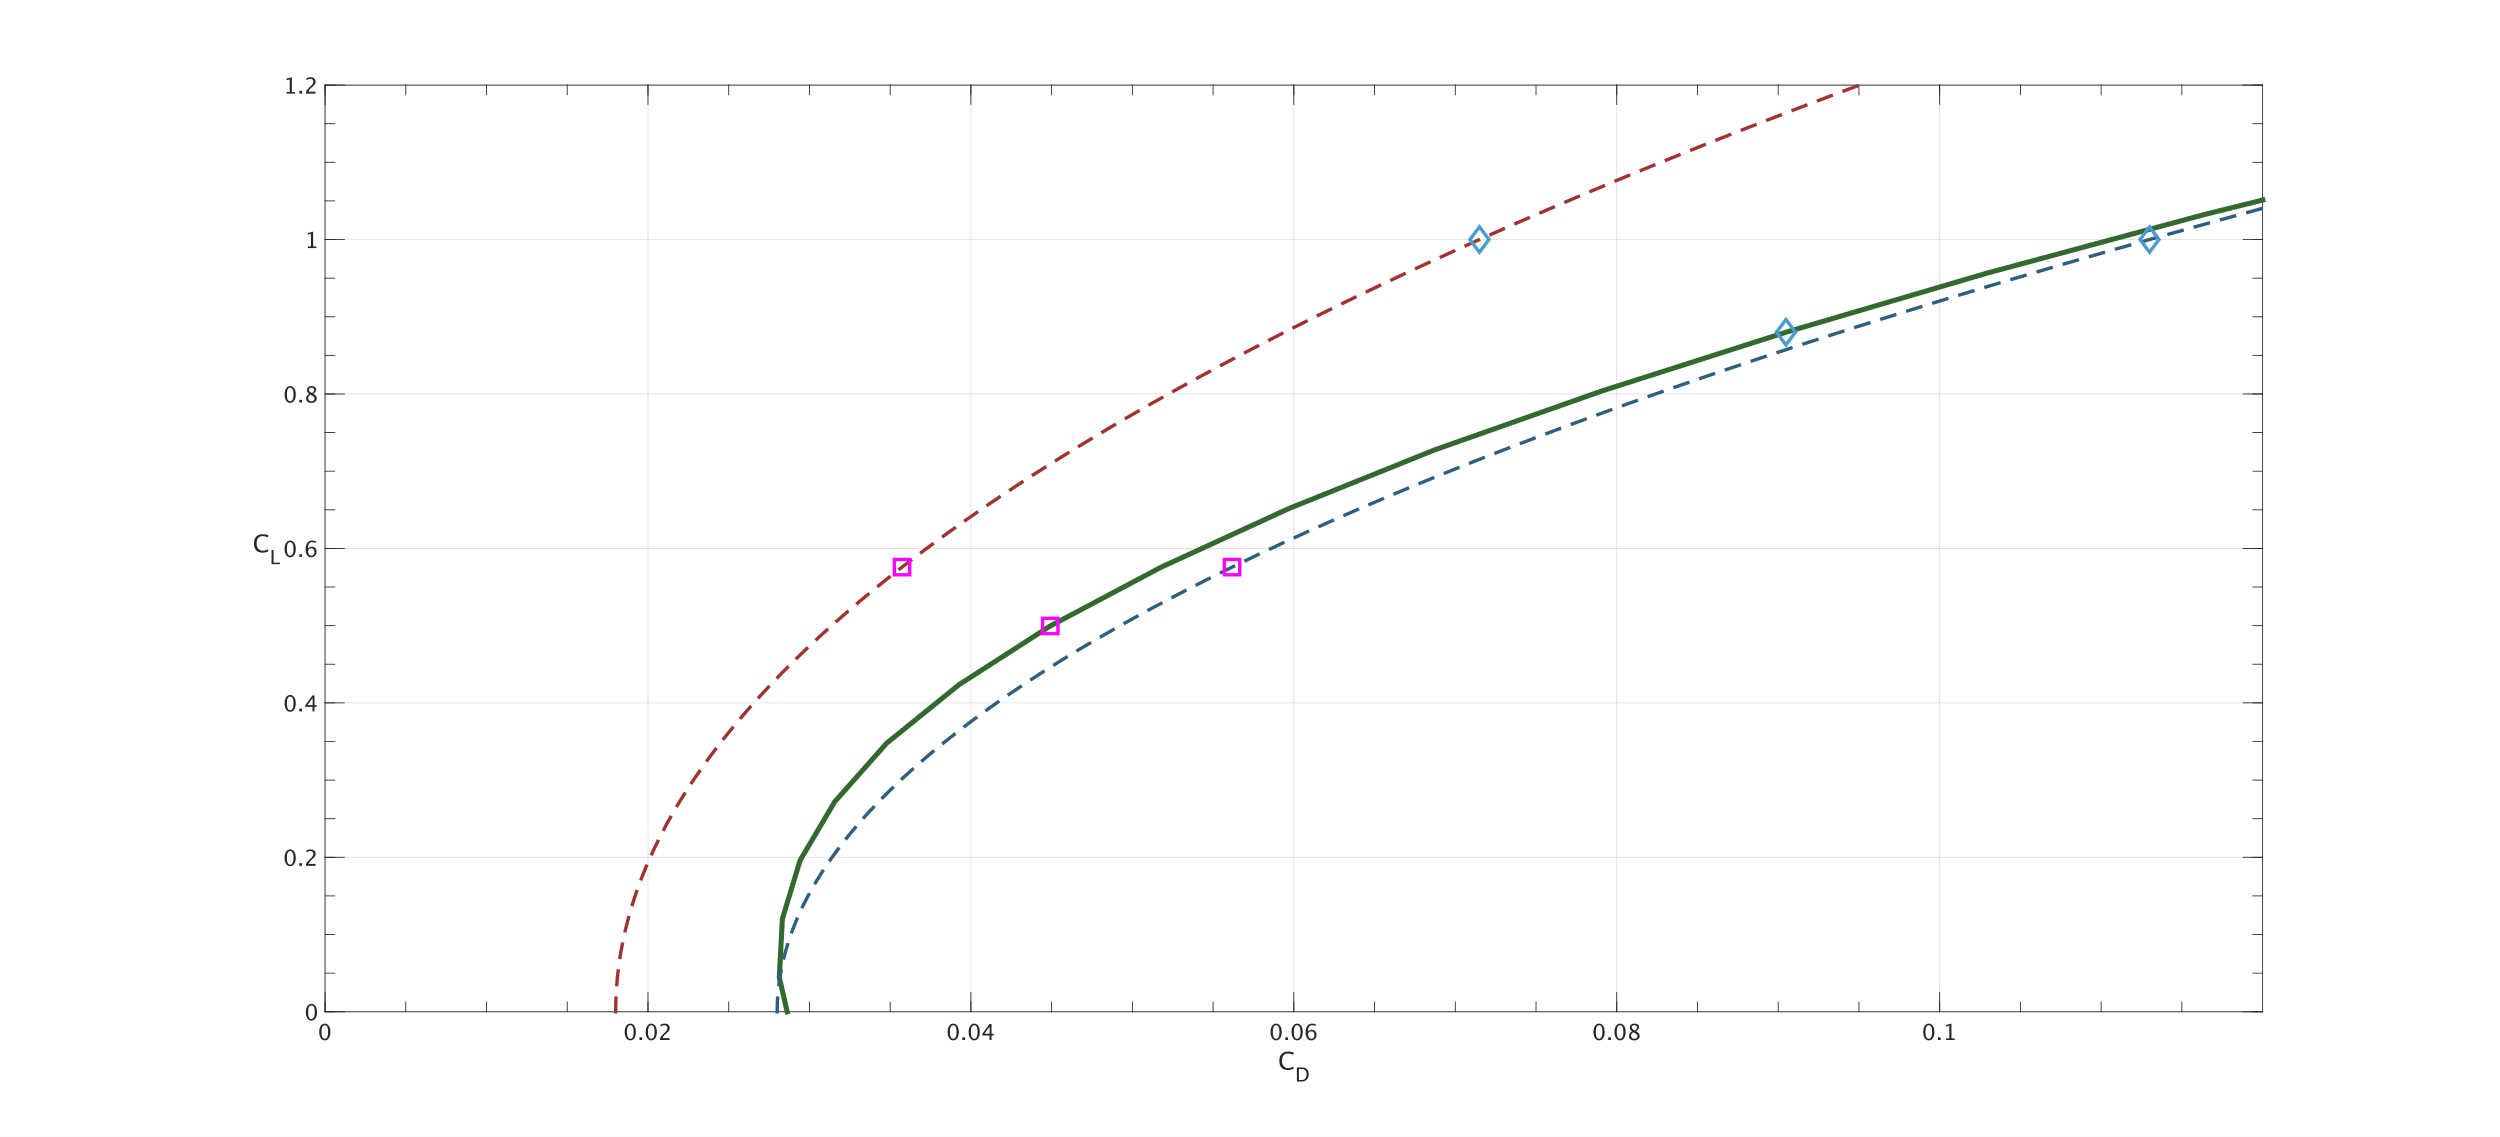 <?xml version="1.0"?>
<!DOCTYPE svg PUBLIC '-//W3C//DTD SVG 1.0//EN'
          'http://www.w3.org/TR/2001/REC-SVG-20010904/DTD/svg10.dtd'>
<svg xmlns:xlink="http://www.w3.org/1999/xlink" style="fill-opacity:1; color-rendering:auto; color-interpolation:auto; text-rendering:auto; stroke:black; stroke-linecap:square; stroke-miterlimit:10; shape-rendering:auto; stroke-opacity:1; fill:black; stroke-dasharray:none; font-weight:normal; stroke-width:1; font-family:'Dialog'; font-style:normal; stroke-linejoin:miter; font-size:12px; stroke-dashoffset:0; image-rendering:auto;" width="2938" height="1336" xmlns="http://www.w3.org/2000/svg"
><rect width="100%" height="100%" fill="#808080" stroke="none"/><!--Generated by the Batik Graphics2D SVG Generator--><defs id="genericDefs"
  /><g
  ><defs id="defs1"
    ><clipPath clipPathUnits="userSpaceOnUse" id="clipPath1"
      ><path d="M0 0 L2938 0 L2938 1336 L0 1336 L0 0 Z"
      /></clipPath
    ></defs
    ><g style="fill:white; stroke:white;"
    ><rect x="0" y="0" width="2938" style="clip-path:url(#clipPath1); stroke:none;" height="1336"
    /></g
    ><g style="fill:white; text-rendering:optimizeSpeed; color-rendering:optimizeSpeed; image-rendering:optimizeSpeed; shape-rendering:crispEdges; stroke:white; color-interpolation:sRGB;"
    ><rect x="0" width="2938" height="1336" y="0" style="stroke:none;"
      /><path style="stroke:none;" d="M382 1189 L2659 1189 L2659 100 L382 100 Z"
    /></g
    ><g style="stroke-linecap:butt; fill-opacity:0.149; fill:rgb(38,38,38); text-rendering:geometricPrecision; image-rendering:optimizeQuality; color-rendering:optimizeQuality; stroke-linejoin:round; stroke:rgb(38,38,38); color-interpolation:linearRGB; stroke-opacity:0.149;"
    ><line y2="100" style="fill:none;" x1="382" x2="382" y1="1189"
      /><line y2="100" style="fill:none;" x1="761.5" x2="761.5" y1="1189"
      /><line y2="100" style="fill:none;" x1="1141" x2="1141" y1="1189"
      /><line y2="100" style="fill:none;" x1="1520.5" x2="1520.5" y1="1189"
      /><line y2="100" style="fill:none;" x1="1900" x2="1900" y1="1189"
      /><line y2="100" style="fill:none;" x1="2279.5" x2="2279.5" y1="1189"
      /><line y2="1189" style="fill:none;" x1="2659" x2="382" y1="1189"
      /><line y2="1007.5" style="fill:none;" x1="2659" x2="382" y1="1007.5"
      /><line y2="826" style="fill:none;" x1="2659" x2="382" y1="826"
      /><line y2="644.5" style="fill:none;" x1="2659" x2="382" y1="644.5"
      /><line y2="463" style="fill:none;" x1="2659" x2="382" y1="463"
      /><line y2="281.5" style="fill:none;" x1="2659" x2="382" y1="281.5"
      /><line y2="100" style="fill:none;" x1="2659" x2="382" y1="100"
      /><line x1="382" x2="2659" y1="1189" style="stroke-linecap:square; fill-opacity:1; fill:none; stroke-opacity:1;" y2="1189"
      /><line x1="382" x2="2659" y1="100" style="stroke-linecap:square; fill-opacity:1; fill:none; stroke-opacity:1;" y2="100"
      /><line x1="382" x2="382" y1="1189" style="stroke-linecap:square; fill-opacity:1; fill:none; stroke-opacity:1;" y2="1166.23"
      /><line x1="761.5" x2="761.5" y1="1189" style="stroke-linecap:square; fill-opacity:1; fill:none; stroke-opacity:1;" y2="1166.23"
      /><line x1="1141" x2="1141" y1="1189" style="stroke-linecap:square; fill-opacity:1; fill:none; stroke-opacity:1;" y2="1166.23"
      /><line x1="1520.5" x2="1520.5" y1="1189" style="stroke-linecap:square; fill-opacity:1; fill:none; stroke-opacity:1;" y2="1166.23"
      /><line x1="1900" x2="1900" y1="1189" style="stroke-linecap:square; fill-opacity:1; fill:none; stroke-opacity:1;" y2="1166.23"
      /><line x1="2279.5" x2="2279.5" y1="1189" style="stroke-linecap:square; fill-opacity:1; fill:none; stroke-opacity:1;" y2="1166.23"
      /><line x1="382" x2="382" y1="100" style="stroke-linecap:square; fill-opacity:1; fill:none; stroke-opacity:1;" y2="122.77"
      /><line x1="761.5" x2="761.5" y1="100" style="stroke-linecap:square; fill-opacity:1; fill:none; stroke-opacity:1;" y2="122.77"
      /><line x1="1141" x2="1141" y1="100" style="stroke-linecap:square; fill-opacity:1; fill:none; stroke-opacity:1;" y2="122.77"
      /><line x1="1520.5" x2="1520.5" y1="100" style="stroke-linecap:square; fill-opacity:1; fill:none; stroke-opacity:1;" y2="122.77"
      /><line x1="1900" x2="1900" y1="100" style="stroke-linecap:square; fill-opacity:1; fill:none; stroke-opacity:1;" y2="122.77"
      /><line x1="2279.5" x2="2279.5" y1="100" style="stroke-linecap:square; fill-opacity:1; fill:none; stroke-opacity:1;" y2="122.77"
      /><line x1="382" x2="382" y1="1189" style="stroke-linecap:square; fill-opacity:1; fill:none; stroke-opacity:1;" y2="1177.615"
      /><line x1="476.875" x2="476.875" y1="1189" style="stroke-linecap:square; fill-opacity:1; fill:none; stroke-opacity:1;" y2="1177.615"
      /><line x1="571.75" x2="571.75" y1="1189" style="stroke-linecap:square; fill-opacity:1; fill:none; stroke-opacity:1;" y2="1177.615"
      /><line x1="666.625" x2="666.625" y1="1189" style="stroke-linecap:square; fill-opacity:1; fill:none; stroke-opacity:1;" y2="1177.615"
      /><line x1="761.5" x2="761.5" y1="1189" style="stroke-linecap:square; fill-opacity:1; fill:none; stroke-opacity:1;" y2="1177.615"
      /><line x1="856.375" x2="856.375" y1="1189" style="stroke-linecap:square; fill-opacity:1; fill:none; stroke-opacity:1;" y2="1177.615"
      /><line x1="951.25" x2="951.25" y1="1189" style="stroke-linecap:square; fill-opacity:1; fill:none; stroke-opacity:1;" y2="1177.615"
      /><line x1="1046.125" x2="1046.125" y1="1189" style="stroke-linecap:square; fill-opacity:1; fill:none; stroke-opacity:1;" y2="1177.615"
      /><line x1="1141" x2="1141" y1="1189" style="stroke-linecap:square; fill-opacity:1; fill:none; stroke-opacity:1;" y2="1177.615"
      /><line x1="1235.875" x2="1235.875" y1="1189" style="stroke-linecap:square; fill-opacity:1; fill:none; stroke-opacity:1;" y2="1177.615"
      /><line x1="1330.75" x2="1330.75" y1="1189" style="stroke-linecap:square; fill-opacity:1; fill:none; stroke-opacity:1;" y2="1177.615"
      /><line x1="1425.625" x2="1425.625" y1="1189" style="stroke-linecap:square; fill-opacity:1; fill:none; stroke-opacity:1;" y2="1177.615"
      /><line x1="1520.5" x2="1520.5" y1="1189" style="stroke-linecap:square; fill-opacity:1; fill:none; stroke-opacity:1;" y2="1177.615"
      /><line x1="1615.375" x2="1615.375" y1="1189" style="stroke-linecap:square; fill-opacity:1; fill:none; stroke-opacity:1;" y2="1177.615"
      /><line x1="1710.25" x2="1710.25" y1="1189" style="stroke-linecap:square; fill-opacity:1; fill:none; stroke-opacity:1;" y2="1177.615"
      /><line x1="1805.125" x2="1805.125" y1="1189" style="stroke-linecap:square; fill-opacity:1; fill:none; stroke-opacity:1;" y2="1177.615"
      /><line x1="1900" x2="1900" y1="1189" style="stroke-linecap:square; fill-opacity:1; fill:none; stroke-opacity:1;" y2="1177.615"
      /><line x1="1994.875" x2="1994.875" y1="1189" style="stroke-linecap:square; fill-opacity:1; fill:none; stroke-opacity:1;" y2="1177.615"
      /><line x1="2089.75" x2="2089.75" y1="1189" style="stroke-linecap:square; fill-opacity:1; fill:none; stroke-opacity:1;" y2="1177.615"
      /><line x1="2184.625" x2="2184.625" y1="1189" style="stroke-linecap:square; fill-opacity:1; fill:none; stroke-opacity:1;" y2="1177.615"
      /><line x1="2279.5" x2="2279.5" y1="1189" style="stroke-linecap:square; fill-opacity:1; fill:none; stroke-opacity:1;" y2="1177.615"
      /><line x1="2374.375" x2="2374.375" y1="1189" style="stroke-linecap:square; fill-opacity:1; fill:none; stroke-opacity:1;" y2="1177.615"
      /><line x1="2469.25" x2="2469.25" y1="1189" style="stroke-linecap:square; fill-opacity:1; fill:none; stroke-opacity:1;" y2="1177.615"
      /><line x1="2564.125" x2="2564.125" y1="1189" style="stroke-linecap:square; fill-opacity:1; fill:none; stroke-opacity:1;" y2="1177.615"
      /><line x1="382" x2="382" y1="100" style="stroke-linecap:square; fill-opacity:1; fill:none; stroke-opacity:1;" y2="111.385"
      /><line x1="476.875" x2="476.875" y1="100" style="stroke-linecap:square; fill-opacity:1; fill:none; stroke-opacity:1;" y2="111.385"
      /><line x1="571.75" x2="571.75" y1="100" style="stroke-linecap:square; fill-opacity:1; fill:none; stroke-opacity:1;" y2="111.385"
      /><line x1="666.625" x2="666.625" y1="100" style="stroke-linecap:square; fill-opacity:1; fill:none; stroke-opacity:1;" y2="111.385"
      /><line x1="761.5" x2="761.5" y1="100" style="stroke-linecap:square; fill-opacity:1; fill:none; stroke-opacity:1;" y2="111.385"
      /><line x1="856.375" x2="856.375" y1="100" style="stroke-linecap:square; fill-opacity:1; fill:none; stroke-opacity:1;" y2="111.385"
      /><line x1="951.25" x2="951.25" y1="100" style="stroke-linecap:square; fill-opacity:1; fill:none; stroke-opacity:1;" y2="111.385"
      /><line x1="1046.125" x2="1046.125" y1="100" style="stroke-linecap:square; fill-opacity:1; fill:none; stroke-opacity:1;" y2="111.385"
      /><line x1="1141" x2="1141" y1="100" style="stroke-linecap:square; fill-opacity:1; fill:none; stroke-opacity:1;" y2="111.385"
      /><line x1="1235.875" x2="1235.875" y1="100" style="stroke-linecap:square; fill-opacity:1; fill:none; stroke-opacity:1;" y2="111.385"
      /><line x1="1330.75" x2="1330.75" y1="100" style="stroke-linecap:square; fill-opacity:1; fill:none; stroke-opacity:1;" y2="111.385"
      /><line x1="1425.625" x2="1425.625" y1="100" style="stroke-linecap:square; fill-opacity:1; fill:none; stroke-opacity:1;" y2="111.385"
      /><line x1="1520.5" x2="1520.5" y1="100" style="stroke-linecap:square; fill-opacity:1; fill:none; stroke-opacity:1;" y2="111.385"
      /><line x1="1615.375" x2="1615.375" y1="100" style="stroke-linecap:square; fill-opacity:1; fill:none; stroke-opacity:1;" y2="111.385"
      /><line x1="1710.25" x2="1710.25" y1="100" style="stroke-linecap:square; fill-opacity:1; fill:none; stroke-opacity:1;" y2="111.385"
      /><line x1="1805.125" x2="1805.125" y1="100" style="stroke-linecap:square; fill-opacity:1; fill:none; stroke-opacity:1;" y2="111.385"
      /><line x1="1900" x2="1900" y1="100" style="stroke-linecap:square; fill-opacity:1; fill:none; stroke-opacity:1;" y2="111.385"
      /><line x1="1994.875" x2="1994.875" y1="100" style="stroke-linecap:square; fill-opacity:1; fill:none; stroke-opacity:1;" y2="111.385"
      /><line x1="2089.75" x2="2089.75" y1="100" style="stroke-linecap:square; fill-opacity:1; fill:none; stroke-opacity:1;" y2="111.385"
      /><line x1="2184.625" x2="2184.625" y1="100" style="stroke-linecap:square; fill-opacity:1; fill:none; stroke-opacity:1;" y2="111.385"
      /><line x1="2279.5" x2="2279.5" y1="100" style="stroke-linecap:square; fill-opacity:1; fill:none; stroke-opacity:1;" y2="111.385"
      /><line x1="2374.375" x2="2374.375" y1="100" style="stroke-linecap:square; fill-opacity:1; fill:none; stroke-opacity:1;" y2="111.385"
      /><line x1="2469.25" x2="2469.25" y1="100" style="stroke-linecap:square; fill-opacity:1; fill:none; stroke-opacity:1;" y2="111.385"
      /><line x1="2564.125" x2="2564.125" y1="100" style="stroke-linecap:square; fill-opacity:1; fill:none; stroke-opacity:1;" y2="111.385"
    /></g
    ><g transform="translate(382,1196.2)" style="font-size:26px; fill:rgb(38,38,38); text-rendering:geometricPrecision; color-rendering:optimizeQuality; image-rendering:optimizeQuality; stroke:rgb(38,38,38); color-interpolation:linearRGB;"
    ><path style="stroke:none;" d="M-0.35 26.47 Q-3.257 26.47 -5.053 23.734 Q-6.85 20.998 -6.85 16.593 Q-6.85 12.149 -5.04 9.445 Q-3.231 6.741 -0.273 6.741 Q2.685 6.741 4.494 9.445 Q6.303 12.149 6.303 16.555 Q6.303 21.074 4.494 23.772 Q2.685 26.47 -0.35 26.47 ZM-0.324 24.591 Q3.649 24.591 3.649 16.517 Q3.649 8.62 -0.273 8.62 Q-4.184 8.62 -4.184 16.593 Q-4.184 24.591 -0.324 24.591 Z"
    /></g
    ><g transform="translate(761.5,1196.2)" style="font-size:26px; fill:rgb(38,38,38); text-rendering:geometricPrecision; color-rendering:optimizeQuality; image-rendering:optimizeQuality; stroke:rgb(38,38,38); color-interpolation:linearRGB;"
    ><path style="stroke:none;" d="M-20.85 26.47 Q-23.757 26.47 -25.553 23.734 Q-27.35 20.998 -27.35 16.593 Q-27.35 12.149 -25.541 9.445 Q-23.731 6.741 -20.773 6.741 Q-17.815 6.741 -16.006 9.445 Q-14.197 12.149 -14.197 16.555 Q-14.197 21.074 -16.006 23.772 Q-17.815 26.47 -20.85 26.47 ZM-20.824 24.591 Q-16.851 24.591 -16.851 16.517 Q-16.851 8.62 -20.773 8.62 Q-24.684 8.62 -24.684 16.593 Q-24.684 24.591 -20.824 24.591 ZM-10.021 26 L-10.021 22.864 L-6.885 22.864 L-6.885 26 ZM3.817 26.47 Q0.91 26.47 -0.886 23.734 Q-2.683 20.998 -2.683 16.593 Q-2.683 12.149 -0.874 9.445 Q0.935 6.741 3.894 6.741 Q6.852 6.741 8.661 9.445 Q10.47 12.149 10.47 16.555 Q10.47 21.074 8.661 23.772 Q6.852 26.47 3.817 26.47 ZM3.843 24.591 Q7.816 24.591 7.816 16.517 Q7.816 8.62 3.894 8.62 Q-0.017 8.62 -0.017 16.593 Q-0.017 24.591 3.843 24.591 ZM14.266 26 L14.266 23.804 Q15.357 21.252 18.684 18.243 L20.118 16.961 Q22.886 14.46 22.886 11.997 Q22.886 10.423 21.94 9.521 Q20.994 8.62 19.344 8.62 Q17.389 8.62 14.735 10.131 L14.735 7.922 Q17.236 6.741 19.699 6.741 Q22.34 6.741 23.939 8.163 Q25.539 9.585 25.539 11.934 Q25.539 13.622 24.733 14.93 Q23.927 16.237 21.73 18.104 L20.766 18.929 Q17.757 21.48 17.287 23.804 L25.45 23.804 L25.45 26 Z"
    /></g
    ><g transform="translate(1141,1196.2)" style="font-size:26px; fill:rgb(38,38,38); text-rendering:geometricPrecision; color-rendering:optimizeQuality; image-rendering:optimizeQuality; stroke:rgb(38,38,38); color-interpolation:linearRGB;"
    ><path style="stroke:none;" d="M-20.85 26.47 Q-23.757 26.47 -25.553 23.734 Q-27.35 20.998 -27.35 16.593 Q-27.35 12.149 -25.541 9.445 Q-23.731 6.741 -20.773 6.741 Q-17.815 6.741 -16.006 9.445 Q-14.197 12.149 -14.197 16.555 Q-14.197 21.074 -16.006 23.772 Q-17.815 26.47 -20.85 26.47 ZM-20.824 24.591 Q-16.851 24.591 -16.851 16.517 Q-16.851 8.62 -20.773 8.62 Q-24.684 8.62 -24.684 16.593 Q-24.684 24.591 -20.824 24.591 ZM-10.021 26 L-10.021 22.864 L-6.885 22.864 L-6.885 26 ZM3.817 26.47 Q0.91 26.47 -0.886 23.734 Q-2.683 20.998 -2.683 16.593 Q-2.683 12.149 -0.874 9.445 Q0.935 6.741 3.894 6.741 Q6.852 6.741 8.661 9.445 Q10.47 12.149 10.47 16.555 Q10.47 21.074 8.661 23.772 Q6.852 26.47 3.817 26.47 ZM3.843 24.591 Q7.816 24.591 7.816 16.517 Q7.816 8.62 3.894 8.62 Q-0.017 8.62 -0.017 16.593 Q-0.017 24.591 3.843 24.591 ZM21.895 26 L21.895 20.681 L13.44 20.681 L13.44 18.789 L21.895 7.211 L24.244 7.211 L24.244 18.637 L26.758 18.637 L26.758 20.681 L24.244 20.681 L24.244 26 ZM15.891 18.637 L22.061 18.637 L22.061 10.283 Z"
    /></g
    ><g transform="translate(1520.5,1196.2)" style="font-size:26px; fill:rgb(38,38,38); text-rendering:geometricPrecision; color-rendering:optimizeQuality; image-rendering:optimizeQuality; stroke:rgb(38,38,38); color-interpolation:linearRGB;"
    ><path style="stroke:none;" d="M-20.85 26.47 Q-23.757 26.47 -25.553 23.734 Q-27.35 20.998 -27.35 16.593 Q-27.35 12.149 -25.541 9.445 Q-23.731 6.741 -20.773 6.741 Q-17.815 6.741 -16.006 9.445 Q-14.197 12.149 -14.197 16.555 Q-14.197 21.074 -16.006 23.772 Q-17.815 26.47 -20.85 26.47 ZM-20.824 24.591 Q-16.851 24.591 -16.851 16.517 Q-16.851 8.62 -20.773 8.62 Q-24.684 8.62 -24.684 16.593 Q-24.684 24.591 -20.824 24.591 ZM-10.021 26 L-10.021 22.864 L-6.885 22.864 L-6.885 26 ZM3.817 26.47 Q0.91 26.47 -0.886 23.734 Q-2.683 20.998 -2.683 16.593 Q-2.683 12.149 -0.874 9.445 Q0.935 6.741 3.894 6.741 Q6.852 6.741 8.661 9.445 Q10.47 12.149 10.47 16.555 Q10.47 21.074 8.661 23.772 Q6.852 26.47 3.817 26.47 ZM3.843 24.591 Q7.816 24.591 7.816 16.517 Q7.816 8.62 3.894 8.62 Q-0.017 8.62 -0.017 16.593 Q-0.017 24.591 3.843 24.591 ZM16.576 16.263 Q18.366 13.94 21.083 13.94 Q23.546 13.94 25.114 15.571 Q26.682 17.202 26.682 19.754 Q26.682 22.686 24.923 24.578 Q23.165 26.47 20.461 26.47 Q17.351 26.47 15.599 23.969 Q13.847 21.468 13.847 17.024 Q13.847 12.137 15.859 9.433 Q17.871 6.729 21.527 6.729 Q23.203 6.729 25.717 7.439 L25.717 9.623 Q23.064 8.607 21.375 8.607 Q16.576 8.607 16.576 16.263 ZM24.168 20.312 Q24.168 18.18 23.209 16.961 Q22.251 15.742 20.55 15.742 Q18.963 15.742 17.82 16.809 Q16.678 17.875 16.678 19.373 Q16.678 21.734 17.763 23.163 Q18.849 24.591 20.639 24.591 Q22.251 24.591 23.209 23.429 Q24.168 22.268 24.168 20.312 Z"
    /></g
    ><g transform="translate(1900,1196.2)" style="font-size:26px; fill:rgb(38,38,38); text-rendering:geometricPrecision; color-rendering:optimizeQuality; image-rendering:optimizeQuality; stroke:rgb(38,38,38); color-interpolation:linearRGB;"
    ><path style="stroke:none;" d="M-20.85 26.47 Q-23.757 26.47 -25.553 23.734 Q-27.35 20.998 -27.35 16.593 Q-27.35 12.149 -25.541 9.445 Q-23.731 6.741 -20.773 6.741 Q-17.815 6.741 -16.006 9.445 Q-14.197 12.149 -14.197 16.555 Q-14.197 21.074 -16.006 23.772 Q-17.815 26.47 -20.85 26.47 ZM-20.824 24.591 Q-16.851 24.591 -16.851 16.517 Q-16.851 8.62 -20.773 8.62 Q-24.684 8.62 -24.684 16.593 Q-24.684 24.591 -20.824 24.591 ZM-10.021 26 L-10.021 22.864 L-6.885 22.864 L-6.885 26 ZM3.817 26.47 Q0.91 26.47 -0.886 23.734 Q-2.683 20.998 -2.683 16.593 Q-2.683 12.149 -0.874 9.445 Q0.935 6.741 3.894 6.741 Q6.852 6.741 8.661 9.445 Q10.47 12.149 10.47 16.555 Q10.47 21.074 8.661 23.772 Q6.852 26.47 3.817 26.47 ZM3.843 24.591 Q7.816 24.591 7.816 16.517 Q7.816 8.62 3.894 8.62 Q-0.017 8.62 -0.017 16.593 Q-0.017 24.591 3.843 24.591 ZM18.087 15.768 Q15.332 13.851 15.332 11.527 Q15.332 9.395 16.894 8.062 Q18.455 6.729 20.969 6.729 Q23.292 6.729 24.733 7.858 Q26.174 8.988 26.174 10.791 Q26.174 13.521 22.67 15.768 Q26.923 17.85 26.923 21.138 Q26.923 23.499 25.139 24.984 Q23.355 26.47 20.537 26.47 Q17.77 26.47 16.062 25.067 Q14.354 23.664 14.354 21.379 Q14.354 18.002 18.087 15.768 ZM21.273 14.98 Q23.901 13.254 23.901 11.134 Q23.901 10.004 23.025 9.312 Q22.149 8.62 20.715 8.62 Q19.331 8.62 18.468 9.299 Q17.605 9.979 17.605 11.058 Q17.605 12.111 18.385 12.943 Q19.166 13.774 21.273 14.98 ZM19.445 16.783 Q17.935 17.951 17.395 18.821 Q16.855 19.69 16.855 20.985 Q16.855 22.598 17.896 23.594 Q18.938 24.591 20.639 24.591 Q22.276 24.591 23.311 23.74 Q24.346 22.89 24.346 21.531 Q24.346 20.439 23.705 19.684 Q23.064 18.929 21.223 17.837 Z"
    /></g
    ><g transform="translate(2279.5,1196.2)" style="font-size:26px; fill:rgb(38,38,38); text-rendering:geometricPrecision; color-rendering:optimizeQuality; image-rendering:optimizeQuality; stroke:rgb(38,38,38); color-interpolation:linearRGB;"
    ><path style="stroke:none;" d="M-12.85 26.47 Q-15.757 26.47 -17.553 23.734 Q-19.35 20.998 -19.35 16.593 Q-19.35 12.149 -17.541 9.445 Q-15.731 6.741 -12.773 6.741 Q-9.815 6.741 -8.006 9.445 Q-6.197 12.149 -6.197 16.555 Q-6.197 21.074 -8.006 23.772 Q-9.815 26.47 -12.85 26.47 ZM-12.824 24.591 Q-8.851 24.591 -8.851 16.517 Q-8.851 8.62 -12.773 8.62 Q-16.684 8.62 -16.684 16.593 Q-16.684 24.591 -12.824 24.591 ZM-2.021 26 L-2.021 22.864 L1.115 22.864 L1.115 26 ZM7.577 26 L7.577 24.121 L11.335 24.121 L11.335 9.293 L7.577 10.232 L7.577 8.303 L13.849 6.741 L13.849 24.121 L17.606 24.121 L17.606 26 Z"
    /></g
    ><g transform="translate(1502,1257)" style="font-size:28.6px; fill:rgb(38,38,38); text-rendering:geometricPrecision; color-rendering:optimizeQuality; image-rendering:optimizeQuality; stroke:rgb(38,38,38); color-interpolation:linearRGB;"
    ><path style="stroke:none;" d="M11.521 0.517 Q6.703 0.517 4.078 -2.311 Q1.452 -5.139 1.452 -10.32 Q1.452 -15.487 4.127 -18.336 Q6.801 -21.185 11.661 -21.185 Q14.44 -21.185 18.168 -20.277 L18.168 -17.526 Q13.923 -18.992 11.619 -18.992 Q8.253 -18.992 6.41 -16.716 Q4.566 -14.44 4.566 -10.292 Q4.566 -6.34 6.535 -4.057 Q8.505 -1.774 11.912 -1.774 Q14.845 -1.774 18.196 -3.575 L18.196 -1.061 Q15.138 0.517 11.521 0.517 Z"
    /></g
    ><g transform="translate(1522,1271)" style="font-size:22.88px; fill:rgb(38,38,38); text-rendering:geometricPrecision; color-rendering:optimizeQuality; image-rendering:optimizeQuality; stroke:rgb(38,38,38); color-interpolation:linearRGB;"
    ><path style="stroke:none;" d="M2.134 0 L2.134 -16.534 L7.63 -16.534 Q10.088 -16.534 11.602 -15.987 Q13.116 -15.44 14.222 -14.132 Q15.976 -12.055 15.976 -8.658 Q15.976 -4.536 13.797 -2.268 Q11.619 0 7.664 0 ZM4.48 -1.754 L7.485 -1.754 Q10.703 -1.754 12.043 -3.486 Q13.485 -5.329 13.485 -8.435 Q13.485 -11.351 12.066 -13.015 Q11.205 -14.032 10.01 -14.406 Q8.815 -14.78 6.413 -14.78 L4.48 -14.78 Z"
    /></g
    ><g style="fill:rgb(38,38,38); text-rendering:geometricPrecision; color-rendering:optimizeQuality; image-rendering:optimizeQuality; stroke-linejoin:round; stroke:rgb(38,38,38); color-interpolation:linearRGB;"
    ><line y2="100" style="fill:none;" x1="382" x2="382" y1="1189"
      /><line y2="100" style="fill:none;" x1="2659" x2="2659" y1="1189"
      /><line y2="1189" style="fill:none;" x1="382" x2="404.77" y1="1189"
      /><line y2="1007.5" style="fill:none;" x1="382" x2="404.77" y1="1007.5"
      /><line y2="826" style="fill:none;" x1="382" x2="404.77" y1="826"
      /><line y2="644.5" style="fill:none;" x1="382" x2="404.77" y1="644.5"
      /><line y2="463" style="fill:none;" x1="382" x2="404.77" y1="463"
      /><line y2="281.5" style="fill:none;" x1="382" x2="404.77" y1="281.5"
      /><line y2="100" style="fill:none;" x1="382" x2="404.77" y1="100"
      /><line y2="1189" style="fill:none;" x1="2659" x2="2636.23" y1="1189"
      /><line y2="1007.5" style="fill:none;" x1="2659" x2="2636.23" y1="1007.5"
      /><line y2="826" style="fill:none;" x1="2659" x2="2636.23" y1="826"
      /><line y2="644.5" style="fill:none;" x1="2659" x2="2636.23" y1="644.5"
      /><line y2="463" style="fill:none;" x1="2659" x2="2636.23" y1="463"
      /><line y2="281.5" style="fill:none;" x1="2659" x2="2636.23" y1="281.5"
      /><line y2="100" style="fill:none;" x1="2659" x2="2636.23" y1="100"
      /><line y2="1189" style="fill:none;" x1="382" x2="393.385" y1="1189"
      /><line y2="1143.625" style="fill:none;" x1="382" x2="393.385" y1="1143.625"
      /><line y2="1098.25" style="fill:none;" x1="382" x2="393.385" y1="1098.25"
      /><line y2="1052.875" style="fill:none;" x1="382" x2="393.385" y1="1052.875"
      /><line y2="1007.5" style="fill:none;" x1="382" x2="393.385" y1="1007.5"
      /><line y2="962.125" style="fill:none;" x1="382" x2="393.385" y1="962.125"
      /><line y2="916.75" style="fill:none;" x1="382" x2="393.385" y1="916.75"
      /><line y2="871.375" style="fill:none;" x1="382" x2="393.385" y1="871.375"
      /><line y2="826" style="fill:none;" x1="382" x2="393.385" y1="826"
      /><line y2="780.625" style="fill:none;" x1="382" x2="393.385" y1="780.625"
      /><line y2="735.25" style="fill:none;" x1="382" x2="393.385" y1="735.25"
      /><line y2="689.875" style="fill:none;" x1="382" x2="393.385" y1="689.875"
      /><line y2="644.5" style="fill:none;" x1="382" x2="393.385" y1="644.5"
      /><line y2="599.125" style="fill:none;" x1="382" x2="393.385" y1="599.125"
      /><line y2="553.75" style="fill:none;" x1="382" x2="393.385" y1="553.75"
      /><line y2="508.375" style="fill:none;" x1="382" x2="393.385" y1="508.375"
      /><line y2="463" style="fill:none;" x1="382" x2="393.385" y1="463"
      /><line y2="417.625" style="fill:none;" x1="382" x2="393.385" y1="417.625"
      /><line y2="372.25" style="fill:none;" x1="382" x2="393.385" y1="372.25"
      /><line y2="326.875" style="fill:none;" x1="382" x2="393.385" y1="326.875"
      /><line y2="281.5" style="fill:none;" x1="382" x2="393.385" y1="281.5"
      /><line y2="236.125" style="fill:none;" x1="382" x2="393.385" y1="236.125"
      /><line y2="190.75" style="fill:none;" x1="382" x2="393.385" y1="190.75"
      /><line y2="145.375" style="fill:none;" x1="382" x2="393.385" y1="145.375"
      /><line y2="100" style="fill:none;" x1="382" x2="393.385" y1="100"
      /><line y2="1189" style="fill:none;" x1="2659" x2="2647.615" y1="1189"
      /><line y2="1143.625" style="fill:none;" x1="2659" x2="2647.615" y1="1143.625"
      /><line y2="1098.25" style="fill:none;" x1="2659" x2="2647.615" y1="1098.25"
      /><line y2="1052.875" style="fill:none;" x1="2659" x2="2647.615" y1="1052.875"
      /><line y2="1007.5" style="fill:none;" x1="2659" x2="2647.615" y1="1007.5"
      /><line y2="962.125" style="fill:none;" x1="2659" x2="2647.615" y1="962.125"
      /><line y2="916.75" style="fill:none;" x1="2659" x2="2647.615" y1="916.75"
      /><line y2="871.375" style="fill:none;" x1="2659" x2="2647.615" y1="871.375"
      /><line y2="826" style="fill:none;" x1="2659" x2="2647.615" y1="826"
      /><line y2="780.625" style="fill:none;" x1="2659" x2="2647.615" y1="780.625"
      /><line y2="735.25" style="fill:none;" x1="2659" x2="2647.615" y1="735.25"
      /><line y2="689.875" style="fill:none;" x1="2659" x2="2647.615" y1="689.875"
      /><line y2="644.5" style="fill:none;" x1="2659" x2="2647.615" y1="644.5"
      /><line y2="599.125" style="fill:none;" x1="2659" x2="2647.615" y1="599.125"
      /><line y2="553.75" style="fill:none;" x1="2659" x2="2647.615" y1="553.75"
      /><line y2="508.375" style="fill:none;" x1="2659" x2="2647.615" y1="508.375"
      /><line y2="463" style="fill:none;" x1="2659" x2="2647.615" y1="463"
      /><line y2="417.625" style="fill:none;" x1="2659" x2="2647.615" y1="417.625"
      /><line y2="372.25" style="fill:none;" x1="2659" x2="2647.615" y1="372.25"
      /><line y2="326.875" style="fill:none;" x1="2659" x2="2647.615" y1="326.875"
      /><line y2="281.5" style="fill:none;" x1="2659" x2="2647.615" y1="281.5"
      /><line y2="236.125" style="fill:none;" x1="2659" x2="2647.615" y1="236.125"
      /><line y2="190.75" style="fill:none;" x1="2659" x2="2647.615" y1="190.75"
      /><line y2="145.375" style="fill:none;" x1="2659" x2="2647.615" y1="145.375"
      /><line y2="100" style="fill:none;" x1="2659" x2="2647.615" y1="100"
    /></g
    ><g transform="translate(374.8,1189)" style="font-size:26px; fill:rgb(38,38,38); text-rendering:geometricPrecision; color-rendering:optimizeQuality; image-rendering:optimizeQuality; stroke:rgb(38,38,38); color-interpolation:linearRGB;"
    ><path style="stroke:none;" d="M-8.85 10.47 Q-11.757 10.47 -13.553 7.734 Q-15.35 4.998 -15.35 0.593 Q-15.35 -3.851 -13.54 -6.555 Q-11.731 -9.259 -8.773 -9.259 Q-5.815 -9.259 -4.006 -6.555 Q-2.197 -3.851 -2.197 0.555 Q-2.197 5.074 -4.006 7.772 Q-5.815 10.47 -8.85 10.47 ZM-8.824 8.591 Q-4.851 8.591 -4.851 0.517 Q-4.851 -7.38 -8.773 -7.38 Q-12.684 -7.38 -12.684 0.593 Q-12.684 8.591 -8.824 8.591 Z"
    /></g
    ><g transform="translate(374.8,1007.5)" style="font-size:26px; fill:rgb(38,38,38); text-rendering:geometricPrecision; color-rendering:optimizeQuality; image-rendering:optimizeQuality; stroke:rgb(38,38,38); color-interpolation:linearRGB;"
    ><path style="stroke:none;" d="M-33.85 10.47 Q-36.757 10.47 -38.553 7.734 Q-40.35 4.998 -40.35 0.593 Q-40.35 -3.851 -38.541 -6.555 Q-36.731 -9.259 -33.773 -9.259 Q-30.815 -9.259 -29.006 -6.555 Q-27.197 -3.851 -27.197 0.555 Q-27.197 5.074 -29.006 7.772 Q-30.815 10.47 -33.85 10.47 ZM-33.824 8.591 Q-29.851 8.591 -29.851 0.517 Q-29.851 -7.38 -33.773 -7.38 Q-37.684 -7.38 -37.684 0.593 Q-37.684 8.591 -33.824 8.591 ZM-23.02 10 L-23.02 6.864 L-19.885 6.864 L-19.885 10 ZM-15.175 10 L-15.175 7.804 Q-14.083 5.252 -10.757 2.243 L-9.322 0.961 Q-6.555 -1.54 -6.555 -4.003 Q-6.555 -5.577 -7.5 -6.479 Q-8.446 -7.38 -10.097 -7.38 Q-12.052 -7.38 -14.705 -5.869 L-14.705 -8.078 Q-12.204 -9.259 -9.741 -9.259 Q-7.101 -9.259 -5.501 -7.837 Q-3.901 -6.415 -3.901 -4.066 Q-3.901 -2.378 -4.707 -1.07 Q-5.514 0.237 -7.71 2.103 L-8.675 2.929 Q-11.684 5.481 -12.153 7.804 L-3.99 7.804 L-3.99 10 Z"
    /></g
    ><g transform="translate(374.8,826)" style="font-size:26px; fill:rgb(38,38,38); text-rendering:geometricPrecision; color-rendering:optimizeQuality; image-rendering:optimizeQuality; stroke:rgb(38,38,38); color-interpolation:linearRGB;"
    ><path style="stroke:none;" d="M-33.85 10.47 Q-36.757 10.47 -38.553 7.734 Q-40.35 4.998 -40.35 0.593 Q-40.35 -3.851 -38.541 -6.555 Q-36.731 -9.259 -33.773 -9.259 Q-30.815 -9.259 -29.006 -6.555 Q-27.197 -3.851 -27.197 0.555 Q-27.197 5.074 -29.006 7.772 Q-30.815 10.47 -33.85 10.47 ZM-33.824 8.591 Q-29.851 8.591 -29.851 0.517 Q-29.851 -7.38 -33.773 -7.38 Q-37.684 -7.38 -37.684 0.593 Q-37.684 8.591 -33.824 8.591 ZM-23.02 10 L-23.02 6.864 L-19.885 6.864 L-19.885 10 ZM-7.545 10 L-7.545 4.681 L-16 4.681 L-16 2.789 L-7.545 -8.789 L-5.196 -8.789 L-5.196 2.637 L-2.683 2.637 L-2.683 4.681 L-5.196 4.681 L-5.196 10 ZM-13.55 2.637 L-7.38 2.637 L-7.38 -5.717 Z"
    /></g
    ><g transform="translate(374.8,644.5)" style="font-size:26px; fill:rgb(38,38,38); text-rendering:geometricPrecision; color-rendering:optimizeQuality; image-rendering:optimizeQuality; stroke:rgb(38,38,38); color-interpolation:linearRGB;"
    ><path style="stroke:none;" d="M-33.85 10.47 Q-36.757 10.47 -38.553 7.734 Q-40.35 4.998 -40.35 0.593 Q-40.35 -3.851 -38.541 -6.555 Q-36.731 -9.259 -33.773 -9.259 Q-30.815 -9.259 -29.006 -6.555 Q-27.197 -3.851 -27.197 0.555 Q-27.197 5.074 -29.006 7.772 Q-30.815 10.47 -33.85 10.47 ZM-33.824 8.591 Q-29.851 8.591 -29.851 0.517 Q-29.851 -7.38 -33.773 -7.38 Q-37.684 -7.38 -37.684 0.593 Q-37.684 8.591 -33.824 8.591 ZM-23.02 10 L-23.02 6.864 L-19.885 6.864 L-19.885 10 ZM-12.864 0.263 Q-11.074 -2.061 -8.357 -2.061 Q-5.894 -2.061 -4.327 -0.429 Q-2.759 1.202 -2.759 3.754 Q-2.759 6.686 -4.517 8.578 Q-6.275 10.47 -8.979 10.47 Q-12.09 10.47 -13.842 7.969 Q-15.594 5.468 -15.594 1.024 Q-15.594 -3.863 -13.582 -6.567 Q-11.569 -9.271 -7.913 -9.271 Q-6.237 -9.271 -3.724 -8.56 L-3.724 -6.377 Q-6.377 -7.393 -8.065 -7.393 Q-12.864 -7.393 -12.864 0.263 ZM-5.272 4.312 Q-5.272 2.18 -6.231 0.961 Q-7.189 -0.258 -8.891 -0.258 Q-10.477 -0.258 -11.62 0.809 Q-12.763 1.875 -12.763 3.373 Q-12.763 5.734 -11.677 7.163 Q-10.592 8.591 -8.802 8.591 Q-7.189 8.591 -6.231 7.429 Q-5.272 6.268 -5.272 4.312 Z"
    /></g
    ><g transform="translate(374.8,463)" style="font-size:26px; fill:rgb(38,38,38); text-rendering:geometricPrecision; color-rendering:optimizeQuality; image-rendering:optimizeQuality; stroke:rgb(38,38,38); color-interpolation:linearRGB;"
    ><path style="stroke:none;" d="M-33.85 10.47 Q-36.757 10.47 -38.553 7.734 Q-40.35 4.998 -40.35 0.593 Q-40.35 -3.851 -38.541 -6.555 Q-36.731 -9.259 -33.773 -9.259 Q-30.815 -9.259 -29.006 -6.555 Q-27.197 -3.851 -27.197 0.555 Q-27.197 5.074 -29.006 7.772 Q-30.815 10.47 -33.85 10.47 ZM-33.824 8.591 Q-29.851 8.591 -29.851 0.517 Q-29.851 -7.38 -33.773 -7.38 Q-37.684 -7.38 -37.684 0.593 Q-37.684 8.591 -33.824 8.591 ZM-23.02 10 L-23.02 6.864 L-19.885 6.864 L-19.885 10 ZM-11.354 -0.232 Q-14.108 -2.149 -14.108 -4.473 Q-14.108 -6.606 -12.547 -7.939 Q-10.985 -9.271 -8.472 -9.271 Q-6.148 -9.271 -4.707 -8.142 Q-3.267 -7.012 -3.267 -5.209 Q-3.267 -2.479 -6.771 -0.232 Q-2.518 1.85 -2.518 5.138 Q-2.518 7.499 -4.301 8.984 Q-6.085 10.47 -8.903 10.47 Q-11.671 10.47 -13.378 9.067 Q-15.086 7.664 -15.086 5.379 Q-15.086 2.002 -11.354 -0.232 ZM-8.167 -1.02 Q-5.539 -2.746 -5.539 -4.866 Q-5.539 -5.996 -6.415 -6.688 Q-7.291 -7.38 -8.726 -7.38 Q-10.109 -7.38 -10.973 -6.701 Q-11.836 -6.021 -11.836 -4.942 Q-11.836 -3.889 -11.055 -3.057 Q-10.274 -2.226 -8.167 -1.02 ZM-9.995 0.783 Q-11.506 1.951 -12.045 2.821 Q-12.585 3.69 -12.585 4.985 Q-12.585 6.598 -11.544 7.594 Q-10.503 8.591 -8.802 8.591 Q-7.164 8.591 -6.129 7.74 Q-5.095 6.89 -5.095 5.531 Q-5.095 4.439 -5.736 3.684 Q-6.377 2.929 -8.218 1.837 Z"
    /></g
    ><g transform="translate(374.8,281.5)" style="font-size:26px; fill:rgb(38,38,38); text-rendering:geometricPrecision; color-rendering:optimizeQuality; image-rendering:optimizeQuality; stroke:rgb(38,38,38); color-interpolation:linearRGB;"
    ><path style="stroke:none;" d="M-13.09 10 L-13.09 8.121 L-9.332 8.121 L-9.332 -6.707 L-13.09 -5.768 L-13.09 -7.697 L-6.818 -9.259 L-6.818 8.121 L-3.061 8.121 L-3.061 10 Z"
    /></g
    ><g transform="translate(374.8,100)" style="font-size:26px; fill:rgb(38,38,38); text-rendering:geometricPrecision; color-rendering:optimizeQuality; image-rendering:optimizeQuality; stroke:rgb(38,38,38); color-interpolation:linearRGB;"
    ><path style="stroke:none;" d="M-38.09 10 L-38.09 8.121 L-34.332 8.121 L-34.332 -6.707 L-38.09 -5.768 L-38.09 -7.697 L-31.818 -9.259 L-31.818 8.121 L-28.061 8.121 L-28.061 10 ZM-23.02 10 L-23.02 6.864 L-19.885 6.864 L-19.885 10 ZM-15.175 10 L-15.175 7.804 Q-14.083 5.252 -10.757 2.243 L-9.322 0.961 Q-6.555 -1.54 -6.555 -4.003 Q-6.555 -5.577 -7.5 -6.479 Q-8.446 -7.38 -10.097 -7.38 Q-12.052 -7.38 -14.705 -5.869 L-14.705 -8.078 Q-12.204 -9.259 -9.741 -9.259 Q-7.101 -9.259 -5.501 -7.837 Q-3.901 -6.415 -3.901 -4.066 Q-3.901 -2.378 -4.707 -1.07 Q-5.514 0.237 -7.71 2.103 L-8.675 2.929 Q-11.684 5.481 -12.153 7.804 L-3.99 7.804 L-3.99 10 Z"
    /></g
    ><g transform="translate(297,649)" style="font-size:28.6px; fill:rgb(38,38,38); text-rendering:geometricPrecision; color-rendering:optimizeQuality; image-rendering:optimizeQuality; stroke:rgb(38,38,38); color-interpolation:linearRGB;"
    ><path style="stroke:none;" d="M11.521 0.517 Q6.703 0.517 4.078 -2.311 Q1.452 -5.139 1.452 -10.32 Q1.452 -15.487 4.127 -18.336 Q6.801 -21.185 11.661 -21.185 Q14.44 -21.185 18.168 -20.277 L18.168 -17.526 Q13.923 -18.992 11.619 -18.992 Q8.253 -18.992 6.41 -16.716 Q4.566 -14.44 4.566 -10.292 Q4.566 -6.34 6.535 -4.057 Q8.505 -1.774 11.912 -1.774 Q14.845 -1.774 18.196 -3.575 L18.196 -1.061 Q15.138 0.517 11.521 0.517 Z"
    /></g
    ><g transform="translate(317,663)" style="font-size:22.88px; fill:rgb(38,38,38); text-rendering:geometricPrecision; color-rendering:optimizeQuality; image-rendering:optimizeQuality; stroke:rgb(38,38,38); color-interpolation:linearRGB;"
    ><path style="stroke:none;" d="M2.134 0 L2.134 -16.534 L4.48 -16.534 L4.48 -1.754 L11.92 -1.754 L11.92 0 Z"
    /></g
    ><g style="stroke-linecap:butt; fill:rgb(51,105,47); text-rendering:geometricPrecision; image-rendering:optimizeQuality; color-rendering:optimizeQuality; stroke-linejoin:round; stroke:rgb(51,105,47); color-interpolation:linearRGB; stroke-width:6;"
    ><path d="M925.094 1189.13 L915.838 1148.648 L919.435 1079.906 L940.273 1011.127 L980.891 942.31 L1041.938 873.456 L1127.13 804.564 L1234.295 735.635 L1364.278 666.668 L1514.593 597.663 L1686.188 528.62 L1882.306 459.539 L2098.857 390.421 L2334.031 321.264 L2590.708 252.069 L2659.271 235.037" style="fill:none; fill-rule:evenodd;"
    /></g
    ><g transform="translate(1234.295,735.635)" style="stroke-linecap:butt; fill:fuchsia; text-rendering:geometricPrecision; color-rendering:optimizeQuality; image-rendering:optimizeQuality; stroke:fuchsia; color-interpolation:linearRGB; stroke-width:4;"
    ><path style="fill:none;" d="M-9 -9 L-9 9 L9 9 L9 -9 Z"
      /><path d="M-11.18 0 L0 14.87 L11.18 0 L0 -14.87 Z" style="fill:none; stroke:rgb(73,156,208);" transform="translate(864.562,-345.214)"
    /></g
    ><g style="stroke-linecap:butt; fill:rgb(160,50,50); text-rendering:geometricPrecision; image-rendering:optimizeQuality; color-rendering:optimizeQuality; stroke-linejoin:bevel; stroke-dasharray:16,16; stroke:rgb(160,50,50); color-interpolation:linearRGB; stroke-width:4; stroke-miterlimit:1;"
    ><path d="M723.55 1189 L723.783 1175.25 L724.482 1161.5 L725.647 1147.75 L727.279 1134 L729.376 1120.25 L731.939 1106.5 L734.969 1092.75 L738.465 1079 L742.426 1065.25 L746.854 1051.5 L751.748 1037.75 L757.107 1024 L762.933 1010.25 L769.226 996.5 L775.984 982.75 L783.208 969 L790.898 955.25 L799.054 941.5 L807.677 927.75 L816.765 914 L826.32 900.25 L836.341 886.5 L846.827 872.75 L857.78 859 L869.199 845.25 L881.084 831.5 L893.435 817.75 L906.252 804 L919.535 790.25 L933.284 776.5 L947.5 762.75 L962.181 749 L977.329 735.25 L992.942 721.5 L1009.022 707.75 L1025.568 694 L1042.579 680.25 L1060.057 666.5 L1078.001 652.75 L1096.411 639 L1115.287 625.25 L1134.629 611.5 L1154.438 597.75 L1174.712 584 L1195.452 570.25 L1216.659 556.5 L1238.331 542.75 L1260.47 529 L1283.075 515.25 L1306.145 501.5 L1329.682 487.75 L1353.685 474 L1378.154 460.25 L1403.089 446.5 L1428.491 432.75 L1454.358 419 L1480.691 405.25 L1507.491 391.5 L1534.756 377.75 L1562.487 364 L1590.685 350.25 L1619.349 336.5 L1648.478 322.75 L1678.074 309 L1708.136 295.25 L1738.664 281.5 L1769.658 267.75 L1801.119 254 L1833.045 240.25 L1865.437 226.5 L1898.295 212.75 L1931.62 199 L1965.41 185.25 L1999.667 171.5 L2034.39 157.75 L2069.579 144 L2105.233 130.25 L2141.354 116.5 L2177.941 102.75 L2185.702 99.87" style="fill:none; fill-rule:evenodd;"
    /></g
    ><g transform="translate(1060.057,666.5)" style="stroke-linecap:butt; fill:fuchsia; text-rendering:geometricPrecision; color-rendering:optimizeQuality; image-rendering:optimizeQuality; stroke:fuchsia; color-interpolation:linearRGB; stroke-width:4;"
    ><path style="fill:none;" d="M-9 -9 L-9 9 L9 9 L9 -9 Z"
      /><path d="M-11.18 0 L0 14.87 L11.18 0 L0 -14.87 Z" style="fill:none; stroke:rgb(73,156,208);" transform="translate(678.607,-385)"
    /></g
    ><g style="stroke-linecap:butt; fill:rgb(46,95,127); text-rendering:geometricPrecision; image-rendering:optimizeQuality; color-rendering:optimizeQuality; stroke-linejoin:bevel; stroke-dasharray:16,16; stroke:rgb(46,95,127); color-interpolation:linearRGB; stroke-width:4; stroke-miterlimit:1;"
    ><path d="M913.3 1189 L913.67 1175.25 L914.781 1161.5 L916.632 1147.75 L919.224 1134 L922.556 1120.25 L926.629 1106.5 L931.442 1092.75 L936.996 1079 L943.29 1065.25 L950.325 1051.5 L958.1 1037.75 L966.616 1024 L975.872 1010.25 L985.869 996.5 L996.606 982.75 L1008.083 969 L1020.302 955.25 L1033.26 941.5 L1046.959 927.75 L1061.399 914 L1076.579 900.25 L1092.5 886.5 L1109.161 872.75 L1126.563 859 L1144.705 845.25 L1163.587 831.5 L1183.21 817.75 L1203.574 804 L1224.678 790.25 L1246.523 776.5 L1269.108 762.75 L1292.434 749 L1316.5 735.25 L1341.306 721.5 L1366.853 707.75 L1393.141 694 L1420.169 680.25 L1447.938 666.5 L1476.447 652.75 L1505.696 639 L1535.686 625.25 L1566.417 611.5 L1597.888 597.75 L1630.099 584 L1663.051 570.25 L1696.744 556.5 L1731.177 542.75 L1766.35 529 L1802.264 515.25 L1838.919 501.5 L1876.314 487.75 L1914.449 474 L1953.325 460.25 L1992.942 446.5 L2033.299 432.75 L2074.396 419 L2116.234 405.25 L2158.813 391.5 L2202.132 377.75 L2246.191 364 L2290.991 350.25 L2336.532 336.5 L2382.812 322.75 L2429.834 309 L2477.596 295.25 L2526.098 281.5 L2575.341 267.75 L2625.325 254 L2659.271 244.798" style="fill:none; fill-rule:evenodd;"
    /></g
    ><g transform="translate(1447.938,666.5)" style="stroke-linecap:butt; fill:fuchsia; text-rendering:geometricPrecision; color-rendering:optimizeQuality; image-rendering:optimizeQuality; stroke:fuchsia; color-interpolation:linearRGB; stroke-width:4;"
    ><path style="fill:none;" d="M-9 -9 L-9 9 L9 9 L9 -9 Z"
      /><path d="M-11.18 0 L0 14.87 L11.18 0 L0 -14.87 Z" style="fill:none; stroke:rgb(73,156,208);" transform="translate(1078.161,-385)"
    /></g
  ></g
></svg
>
